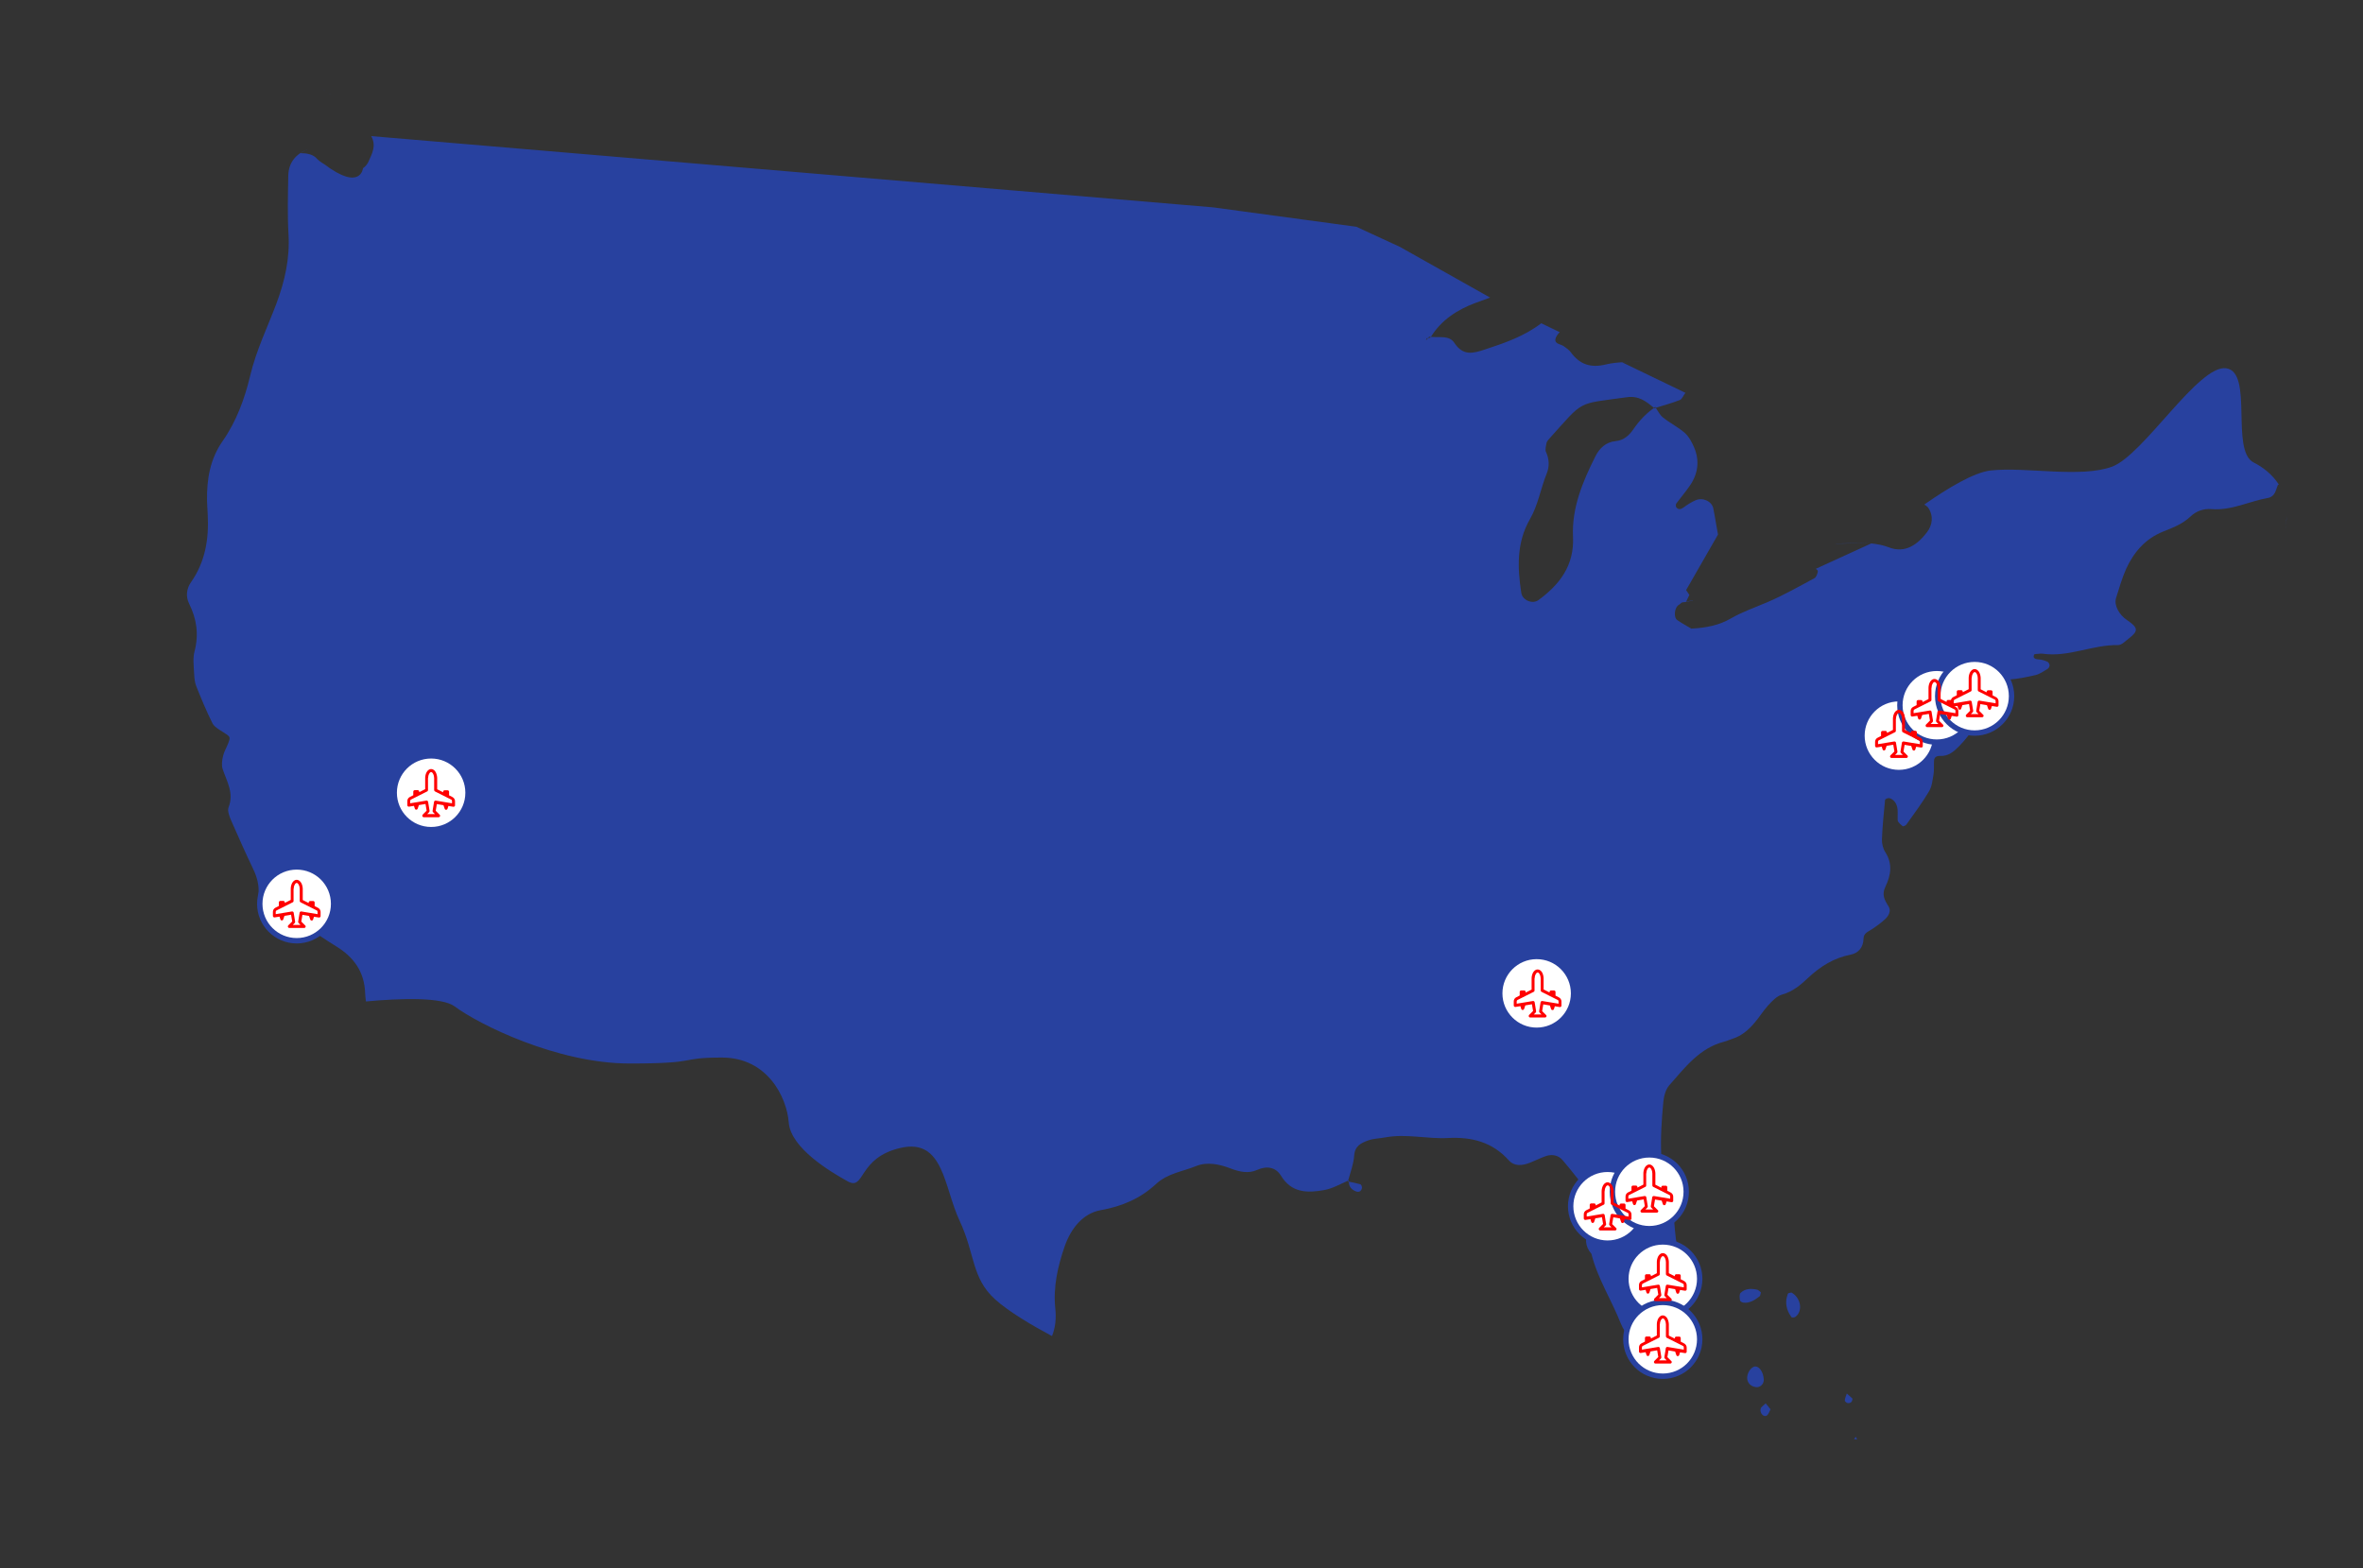 <?xml version="1.0" encoding="utf-8"?>
<!-- Generator: Adobe Illustrator 26.0.1, SVG Export Plug-In . SVG Version: 6.00 Build 0)  -->
<svg version="1.1" id="Layer_1" xmlns="http://www.w3.org/2000/svg" xmlns:xlink="http://www.w3.org/1999/xlink" x="0px" y="0px"
	 viewBox="0 0 210.58 139.75" style="enable-background:new 0 0 210.58 139.75;" xml:space="preserve">
<rect x="0" y="0" width="210.58" height="139.75" fill="#333333" stroke="none"/>
<style type="text/css">
	.st0{fill:#28419F;}
	.st1{fill-rule:evenodd;clip-rule:evenodd;fill:#28419F;}
	.st2{opacity:0.8;}
	.st3{opacity:0.5;}
	.st4{opacity:0.8;fill:#28419F;}
	.st5{fill:#FFFFFF;}
	.st6{fill:#FF0000;}
</style>
<g>
	<g>
		<g>
			<path class="st0" d="M166.69,48.44c-1.03-0.09-2.05,0-3.08,0l-0.01,0.01C164.63,48.46,165.66,48.36,166.69,48.44z"/>
			<path class="st0" d="M150.41,34.71c-0.01,0.01-0.02,0.02-0.03,0.03C150.39,34.72,150.41,34.72,150.41,34.71z"/>
			<path class="st0" d="M203.4,42.77c0.14-0.12,0.3-0.22,0.45-0.26C203.7,42.55,203.54,42.65,203.4,42.77z"/>
			<path class="st0" d="M196.48,29.55c-0.03,0.13-0.06,0.25-0.08,0.44C196.42,29.8,196.45,29.68,196.48,29.55L196.48,29.55z"/>
			<path class="st0" d="M156.92,115.17c-0.11-0.08-0.21-0.2-0.32-0.23c-0.54-0.12-1.08-0.12-1.49,0.29
				c-0.12,0.12-0.08,0.44-0.05,0.66c0.01,0.08,0.19,0.19,0.3,0.2c0.57,0.07,1.02-0.23,1.44-0.56
				C156.89,115.48,156.88,115.3,156.92,115.17z"/>
			<path class="st0" d="M29.81,8.45c-0.04-0.17-0.07-0.34-0.1-0.51l0,0C29.74,8.11,29.77,8.28,29.81,8.45z"/>
			<path class="st0" d="M29.12,8.21c-0.17-0.11-0.32-0.24-0.45-0.4C28.8,7.97,28.95,8.09,29.12,8.21z"/>
			<path class="st0" d="M25.29,10.74c0.02,0.02,0.04,0.05,0.06,0.08C25.33,10.79,25.31,10.76,25.29,10.74z"/>
			<path class="st0" d="M29.74,8.54c-0.19-0.08-0.37-0.17-0.54-0.27C29.38,8.37,29.56,8.46,29.74,8.54z"/>
			<path class="st0" d="M30.01,15.09c0.14,0.04,0.27,0.08,0.42,0.12C30.28,15.17,30.15,15.13,30.01,15.09z"/>
			<path class="st0" d="M22.22,6.94C22.22,6.94,22.21,6.93,22.22,6.94l-0.01-0.01C22.21,6.93,22.22,6.94,22.22,6.94z"/>
			<path class="st0" d="M157.18,122.93c-0.04-0.63-0.37-1.14-0.74-1.15c-0.39-0.01-0.82,0.65-0.73,1.16
				c0.08,0.4,0.37,0.62,0.76,0.68C156.86,123.68,157.21,123.33,157.18,122.93z"/>
			<path class="st0" d="M120.75,106.14c0.31,0.15,0.54,0.07,0.62-0.25c0.03-0.1-0.06-0.32-0.13-0.34c-0.34-0.1-0.68-0.17-1.03-0.24
				C120.2,105.71,120.39,105.97,120.75,106.14z"/>
			<path class="st0" d="M203.07,43.17c-0.57-0.88-1.39-1.53-2.23-1.95c-2.1-1.05,0-8.05-2.45-8.4c-2.45-0.35-7.35,7.7-10.15,8.76
				c-2.8,1.05-7.7,0-10.85,0.35c-1.48,0.17-3.81,1.57-5.87,3.01l-0.04,0.07c0.02-0.01,0.04-0.01,0.06-0.02
				c0.1,0.09,0.22,0.15,0.29,0.25c0.5,0.76,0.38,1.55-0.11,2.2c-0.85,1.11-1.96,1.91-3.42,1.33c-0.51-0.2-1.02-0.28-1.54-0.34
				l-4.94,2.26c0.11,0.08,0.19,0.16,0.18,0.23c-0.04,0.22-0.14,0.53-0.31,0.61c-1.39,0.75-2.77,1.53-4.22,2.15
				c-1.08,0.46-2.19,0.84-3.23,1.44c-1.01,0.59-2.19,0.84-3.52,0.9c-0.37-0.22-0.82-0.46-1.24-0.75c-0.37-0.25-0.25-1.17,0.14-1.37
				c0.12-0.06,0.21-0.21,0.32-0.22c0.32-0.02,0.62-0.1,0.93-0.17l-0.01-0.02c-0.2,0.04-0.39,0.1-0.6,0.13l0.29-0.6l-0.29-0.43
				l2.84-4.95c-0.15-0.77-0.26-1.56-0.42-2.34c-0.14-0.64-0.95-1-1.59-0.71c-0.36,0.16-0.7,0.37-1.02,0.61
				c-0.27,0.2-0.49,0.25-0.68,0.02c-0.06-0.07-0.06-0.27-0.01-0.34c0.39-0.53,0.83-1.04,1.2-1.58c0.74-1.06,0.9-2.22,0.4-3.41
				c-0.2-0.47-0.47-0.98-0.84-1.31c-0.59-0.52-1.33-0.88-1.95-1.38c-0.27-0.22-0.43-0.55-0.63-0.85c-0.04,0.01-0.08,0.03-0.13,0.04
				c-0.01-0.01-0.02-0.02-0.04-0.03c-0.72,0.51-1.32,1.15-1.82,1.88c-0.37,0.55-0.86,1-1.58,1.07c-0.88,0.08-1.46,0.64-1.82,1.37
				c-1.13,2.25-2.11,4.58-1.99,7.16c0.12,2.54-1.17,4.24-3.08,5.64c-0.53,0.39-1.43,0.02-1.53-0.65c-0.35-2.26-0.42-4.5,0.77-6.56
				c0.74-1.28,0.95-2.73,1.5-4.08c0.25-0.61,0.23-1.28-0.07-1.92c-0.09-0.2,0-0.5,0.04-0.76c0.02-0.12,0.11-0.25,0.19-0.34
				c3.24-3.59,2.42-3.13,6.98-3.77c1.08-0.15,1.72,0.38,2.42,0.95c0.04-0.03,0.07-0.06,0.11-0.09c0.02,0.03,0.03,0.06,0.05,0.08
				c0.72-0.22,1.44-0.42,2.14-0.69c0.2-0.08,0.31-0.4,0.47-0.6c0.07-0.08,0.14-0.2,0.22-0.3c-0.06,0.08-0.13,0.18-0.19,0.26
				l-5.64-2.72c0.57-0.04,1.14-0.06,1.71-0.12c-1.05,0.12-2.14,0.06-3.16,0.31c-1.35,0.33-2.33,0.01-3.13-1.09
				c-0.15-0.21-0.39-0.36-0.6-0.52c-0.28-0.22-0.87-0.19-0.76-0.68c0.08-0.35,0.45-0.63,0.67-0.95c-0.09,0.13-0.2,0.24-0.3,0.36
				l-1.64-0.79c-1.5,1.15-3.23,1.75-5,2.33c-1.11,0.37-1.97,0.59-2.75-0.59c-0.46-0.7-1.35-0.44-2.09-0.53
				c-0.02,0.03-0.04,0.05-0.06,0.08c-0.06,0.01-0.13,0.02-0.19,0.03c-0.06,0.07-0.12,0.14-0.18,0.21c0.03-0.07,0.04-0.17,0.08-0.2
				c0.03-0.01,0.07-0.01,0.1-0.01c0.04-0.04,0.07-0.08,0.1-0.12c0.05,0.01,0.1,0.01,0.15,0.02c0.93-1.5,2.32-2.41,3.94-3.02
				c0.45-0.17,0.89-0.33,1.34-0.49l-8.04-4.52c-2.23-1.02-3.87-1.79-3.87-1.79l-12.78-1.73l-75.02-6.35
				c0.47,0.85,0.09,1.53-0.23,2.25c-0.1,0.24-0.29,0.47-0.5,0.61c0,0-0.2,2.1-3.46-0.36l0,0c-0.27-0.16-0.53-0.34-0.76-0.6
				c-0.32-0.28-0.79-0.38-1.36-0.38c0.2-0.13,0.42-0.25,0.67-0.36c-1.07,0.43-1.73,1.19-1.75,2.38c-0.03,1.73-0.08,3.47,0.02,5.19
				c0.13,2.18-0.33,4.2-1.09,6.23c-0.8,2.11-1.79,4.15-2.32,6.37c-0.49,2.07-1.23,4.09-2.46,5.85c-1.13,1.62-1.42,3.41-1.39,5.31
				c0.01,0.4,0.04,0.8,0.06,1.2c0.12,2.17-0.2,4.23-1.49,6.07c-0.4,0.57-0.48,1.27-0.17,1.9c0.68,1.37,0.88,2.75,0.49,4.25
				c-0.17,0.62-0.07,1.32-0.04,1.98c0.02,0.39,0.05,0.8,0.2,1.16c0.44,1.1,0.9,2.21,1.43,3.27c0.16,0.32,0.55,0.54,0.88,0.75
				c0.74,0.47,0.75,0.45,0.52,1.06c-0.14,0.37-0.36,0.72-0.45,1.11c-0.09,0.37-0.15,0.81-0.04,1.16c0.37,1.11,1.03,2.14,0.53,3.42
				c-0.12,0.31,0.07,0.79,0.22,1.15c0.64,1.46,1.29,2.92,1.98,4.36c0.35,0.74,0.54,1.45,0.46,2.3c-0.09,0.93,0.21,1.4,0.91,1.51
				c2.34,0.37,4.06,1.88,5.99,3.05c1.6,0.97,2.55,2.29,2.61,4.19c0.01,0.25,0.04,0.49,0.07,0.74c3.14-0.29,6.8-0.4,7.92,0.45
				c2.1,1.57,9.1,5.08,15.58,5.08c6.48,0,4.2-0.53,8.23-0.53c4.03,0,5.77,3.5,5.95,5.78c0.17,2.28,3.68,4.38,5.25,5.25
				c1.57,0.87,0.87-2.1,4.72-2.98c3.85-0.88,3.85,3.5,5.25,6.48c1.4,2.98,1.05,5.08,3.15,7c1.22,1.12,3.44,2.41,5.09,3.29
				c0.31-0.77,0.39-1.6,0.29-2.49c-0.19-1.89,0.22-3.71,0.83-5.48c0.54-1.57,1.6-2.96,3.22-3.25c1.93-0.34,3.56-1.06,4.94-2.34
				c1.03-0.95,2.37-1.1,3.56-1.59c0.98-0.4,2.1-0.17,3.12,0.23c0.77,0.29,1.57,0.46,2.33,0.11c0.89-0.4,1.67-0.21,2.11,0.51
				c0.95,1.57,2.38,1.55,3.85,1.29c0.74-0.13,1.44-0.54,2.14-0.84c0.2-0.75,0.49-1.49,0.54-2.25c0.06-0.85,0.63-1.11,1.23-1.33
				c0.49-0.18,1.04-0.18,1.56-0.28c1.86-0.34,3.72,0.16,5.58,0.06c2.09-0.11,3.94,0.35,5.41,1.99c0.49,0.55,1.2,0.48,1.86,0.22
				c0.49-0.19,0.97-0.44,1.47-0.61c0.55-0.18,1.11-0.05,1.46,0.37c0.87,1.01,1.67,2.07,2.48,3.12c0.44,0.57,0.51,1.21,0.26,1.88
				c-0.14,0.38-0.23,0.77-0.4,1.13c-0.36,0.79-0.37,1.53,0.23,2.22c0.55,2.2,1.79,4.11,2.62,6.21c0.38,0.95,1.18,1.75,1.87,2.56
				c0.63,0.73,1.94,0.55,2.42-0.24c0.99-1.62,1.58-3.37,1.76-5.26c0.03-0.26,0.03-0.54-0.04-0.79c-0.31-1.02-0.74-2-0.97-3.04
				c-0.22-1.03-0.24-2.09-0.36-3.14c-0.02-0.13-0.07-0.26-0.12-0.38c-1.22-3.08-1.07-6.27-0.77-9.47c0.05-0.51,0.21-1.11,0.53-1.47
				c1.4-1.58,2.69-3.33,4.91-3.89c0.26-0.07,0.5-0.19,0.76-0.27c0.79-0.25,1.39-0.78,1.91-1.39c0.44-0.5,0.78-1.08,1.23-1.57
				c0.35-0.38,0.76-0.82,1.23-0.96c0.95-0.26,1.64-0.84,2.32-1.48c1.08-1.02,2.3-1.79,3.8-2.08c0.71-0.14,1.13-0.66,1.15-1.42
				c0.01-0.5,0.39-0.61,0.72-0.83c0.44-0.29,0.88-0.6,1.25-0.96c0.28-0.27,0.5-0.71,0.27-1.07c-0.36-0.58-0.65-1.05-0.28-1.8
				c0.47-0.97,0.65-2.01-0.01-3.04c-0.21-0.32-0.32-0.76-0.31-1.14c0.04-1.18,0.17-2.36,0.28-3.54c0.01-0.06,0.2-0.15,0.31-0.15
				c0.12-0.01,0.25,0.06,0.35,0.13c0.62,0.49,0.43,1.18,0.46,1.83c0.01,0.19,0.27,0.39,0.45,0.54c0.04,0.04,0.28-0.06,0.34-0.16
				c0.69-0.98,1.41-1.93,2.01-2.95c0.26-0.44,0.31-1,0.4-1.52c0.06-0.39,0.02-0.79,0.04-1.19c0.02-0.32,0.21-0.45,0.55-0.44
				c0.74,0.04,1.24-0.41,1.71-0.89c1.14-1.17,2-2.56,2.25-4.15c0.22-1.4,1.02-1.69,2.2-1.77c0.79-0.06,1.58-0.22,2.35-0.4
				c0.37-0.09,0.71-0.34,1.05-0.54c0.1-0.06,0.19-0.21,0.19-0.32c0-0.12-0.1-0.29-0.2-0.33c-0.24-0.1-0.5-0.19-0.76-0.2
				c-0.37-0.02-0.54-0.14-0.42-0.42c0.02-0.07,0.24-0.07,0.38-0.08c0.13-0.02,0.27-0.03,0.4-0.01c2.29,0.33,4.43-0.81,6.7-0.77
				c0.33,0.01,0.68-0.38,1-0.62c0.83-0.64,0.79-0.94-0.19-1.6c-0.73-0.49-1.18-1.34-0.99-1.96c0.28-0.88,0.53-1.79,0.91-2.63
				c0.69-1.49,1.72-2.68,3.3-3.31c0.86-0.34,1.74-0.68,2.43-1.34c0.51-0.49,1.18-0.71,1.83-0.66c1.8,0.16,3.37-0.69,5.06-0.99
				c0.62-0.11,0.7-0.65,0.89-1.16C203.02,43.23,203.06,43.2,203.07,43.17C203.08,43.16,203.08,43.17,203.07,43.17z"/>
			<path class="st0" d="M203.8,46.05c-0.08,0.36-0.12,0.73-0.06,1.07c-0.04-0.19-0.03-0.41-0.01-0.62
				C203.75,46.35,203.79,46.19,203.8,46.05z"/>
			<path class="st0" d="M209.98,46.09c0.19-0.26,0.39-0.46,0.6-0.63l0,0C210.37,45.63,210.17,45.83,209.98,46.09z"/>
			<path class="st0" d="M120.22,105.32c0-0.04-0.03-0.06-0.02-0.11c-0.02,0.01-0.04,0.02-0.07,0.03c0,0.02-0.01,0.04-0.01,0.06
				C120.15,105.3,120.18,105.31,120.22,105.32z"/>
			<path class="st0" d="M159.64,115.19c-0.11,0.03-0.29,0.04-0.31,0.11c-0.3,0.76-0.14,1.46,0.32,2.09
				c0.04,0.05,0.27,0.03,0.36-0.04C160.69,116.83,160.48,115.64,159.64,115.19z"/>
			<path class="st0" d="M156.9,125.55c-0.1,0.39,0.29,0.79,0.55,0.6c0.16-0.11,0.23-0.36,0.33-0.55c-0.14-0.18-0.28-0.36-0.43-0.53
				C157.2,125.23,156.95,125.36,156.9,125.55z"/>
			<path class="st0" d="M164.4,124.81c-0.01,0.07,0.15,0.21,0.24,0.23c0.29,0.04,0.44-0.12,0.44-0.4c-0.17-0.15-0.34-0.3-0.5-0.45
				C164.51,124.39,164.42,124.6,164.4,124.81z"/>
			<path class="st0" d="M165.22,128.25l0.27,0.04c-0.02-0.08-0.07-0.16-0.11-0.24C165.33,128.12,165.26,128.19,165.22,128.25z"/>
		</g>
	</g>
</g>
<g>
	<circle class="st0" cx="38.42" cy="70.65" r="3.53"/>
	<circle class="st5" cx="38.42" cy="70.65" r="3.05"/>
</g>
<g>
	<circle class="st0" cx="136.94" cy="88.53" r="3.53"/>
	<circle class="st5" cx="136.94" cy="88.53" r="3.05"/>
</g>
<g>
	<circle class="st0" cx="143.26" cy="107.5" r="3.53"/>
	<circle class="st5" cx="143.26" cy="107.5" r="3.05"/>
</g>
<g>
	<circle class="st0" cx="146.98" cy="106.21" r="3.53"/>
	<circle class="st5" cx="146.98" cy="106.21" r="3.05"/>
</g>
<g>
	<circle class="st0" cx="148.18" cy="113.97" r="3.53"/>
	<circle class="st5" cx="148.18" cy="113.97" r="3.05"/>
</g>
<g>
	<circle class="st0" cx="148.18" cy="119.36" r="3.53"/>
	<circle class="st5" cx="148.18" cy="119.36" r="3.05"/>
</g>
<g>
	<circle class="st0" cx="169.22" cy="65.56" r="3.53"/>
	<circle class="st5" cx="169.22" cy="65.56" r="3.05"/>
</g>
<g>
	<circle class="st0" cx="172.6" cy="62.85" r="3.53"/>
	<circle class="st5" cx="172.6" cy="62.85" r="3.05"/>
</g>
<g>
	<circle class="st0" cx="175.97" cy="62.04" r="3.53"/>
	<circle class="st5" cx="175.97" cy="62.04" r="3.05"/>
</g>
<g>
	<circle class="st0" cx="26.44" cy="80.55" r="3.53"/>
	<circle class="st5" cx="26.44" cy="80.55" r="3.05"/>
</g>
<g>
	<g>
		<path class="st6" d="M146.98,103.78c-0.21,0-0.34,0.16-0.42,0.31c-0.07,0.15-0.11,0.32-0.11,0.49v0.99l-0.53,0.27v-0.05
			c0-0.07-0.06-0.13-0.13-0.13h-0.27c-0.07,0-0.13,0.06-0.13,0.13v0.32l-0.31,0.16c-0.14,0.07-0.22,0.21-0.22,0.36v0.37
			c0,0.07,0.06,0.13,0.13,0.13c0.01,0,0.01,0,0.02,0l0.44-0.07l0.08,0.25c0.02,0.07,0.1,0.11,0.17,0.08
			c0.04-0.01,0.07-0.04,0.08-0.08l0.11-0.32l0.59-0.1l0.1,0.6l-0.35,0.35c-0.05,0.05-0.05,0.14,0,0.19
			c0.03,0.03,0.06,0.04,0.09,0.04h1.33c0.07,0,0.13-0.06,0.13-0.13c0-0.04-0.01-0.07-0.04-0.09l-0.35-0.35l0.1-0.6l0.59,0.1
			l0.11,0.32c0.02,0.07,0.1,0.11,0.17,0.08c0.04-0.01,0.07-0.04,0.08-0.08l0.08-0.25l0.44,0.07c0.07,0.01,0.14-0.04,0.15-0.11
			c0-0.01,0-0.01,0-0.02v-0.37c0-0.15-0.09-0.29-0.22-0.36l-0.31-0.16v-0.32c0-0.07-0.06-0.13-0.13-0.13h-0.27
			c-0.07,0-0.13,0.06-0.13,0.13v0.05l-0.53-0.27v-0.99c0-0.15-0.04-0.34-0.11-0.49C147.32,103.94,147.19,103.78,146.98,103.78z
			 M146.71,104.58c0-0.12,0.03-0.26,0.09-0.37c0.06-0.12,0.12-0.16,0.18-0.16s0.12,0.04,0.18,0.16c0.06,0.11,0.09,0.26,0.09,0.37
			v1.07c0,0.05,0.03,0.1,0.07,0.12l1.45,0.73c0.05,0.02,0.07,0.07,0.07,0.12v0.21l-1.45-0.24c-0.07-0.01-0.14,0.04-0.15,0.11
			l-0.13,0.8c-0.01,0.04,0.01,0.09,0.04,0.12l0.17,0.17h-0.69l0.17-0.17c0.03-0.03,0.04-0.07,0.04-0.12l-0.13-0.8
			c-0.01-0.07-0.08-0.12-0.15-0.11c0,0,0,0,0,0l-1.45,0.24v-0.21c0-0.05,0.03-0.1,0.07-0.12l1.45-0.73
			c0.05-0.02,0.07-0.07,0.07-0.12V104.58z"/>
		<path class="st6" d="M169.22,63.26c-0.21,0-0.34,0.16-0.42,0.31c-0.07,0.15-0.11,0.32-0.11,0.49v0.99l-0.53,0.27v-0.05
			c0-0.07-0.06-0.13-0.13-0.13h-0.27c-0.07,0-0.13,0.06-0.13,0.13v0.32l-0.31,0.16c-0.14,0.07-0.22,0.21-0.22,0.36v0.37
			c0,0.07,0.06,0.13,0.13,0.13c0.01,0,0.01,0,0.02,0l0.44-0.07l0.08,0.25c0.02,0.07,0.1,0.11,0.17,0.08
			c0.04-0.01,0.07-0.04,0.08-0.08l0.11-0.32l0.59-0.1l0.1,0.6l-0.35,0.35c-0.05,0.05-0.05,0.14,0,0.19
			c0.03,0.03,0.06,0.04,0.09,0.04h1.33c0.07,0,0.13-0.06,0.13-0.13c0-0.04-0.01-0.07-0.04-0.09l-0.35-0.35l0.1-0.6l0.59,0.1
			l0.11,0.32c0.02,0.07,0.1,0.11,0.17,0.08c0.04-0.01,0.07-0.04,0.08-0.08l0.08-0.25l0.44,0.07c0.07,0.01,0.14-0.04,0.15-0.11
			c0-0.01,0-0.01,0-0.02V66.1c0-0.15-0.09-0.29-0.22-0.36l-0.31-0.16v-0.32c0-0.07-0.06-0.13-0.13-0.13h-0.27
			c-0.07,0-0.13,0.06-0.13,0.13v0.05l-0.53-0.27v-0.99c0-0.15-0.04-0.34-0.11-0.49C169.57,63.42,169.43,63.26,169.22,63.26z
			 M168.96,64.07c0-0.12,0.03-0.26,0.09-0.37c0.06-0.12,0.12-0.16,0.18-0.16c0.06,0,0.12,0.04,0.18,0.16
			c0.06,0.11,0.09,0.26,0.09,0.37v1.07c0,0.05,0.03,0.1,0.07,0.12l1.45,0.73c0.05,0.02,0.07,0.07,0.07,0.12v0.21l-1.45-0.24
			c-0.07-0.01-0.14,0.04-0.15,0.11l-0.13,0.8c-0.01,0.04,0.01,0.09,0.04,0.12l0.17,0.17h-0.69l0.17-0.17
			c0.03-0.03,0.04-0.07,0.04-0.12l-0.13-0.8c-0.01-0.07-0.08-0.12-0.15-0.11c0,0,0,0,0,0l-1.45,0.24V66.1c0-0.05,0.03-0.1,0.07-0.12
			l1.45-0.73c0.05-0.02,0.07-0.07,0.07-0.12V64.07z"/>
		<path class="st6" d="M175.97,59.63c-0.21,0-0.34,0.16-0.42,0.31c-0.07,0.15-0.11,0.32-0.11,0.49v0.99l-0.53,0.27v-0.05
			c0-0.07-0.06-0.13-0.13-0.13h-0.27c-0.07,0-0.13,0.06-0.13,0.13v0.32l-0.31,0.16c-0.14,0.07-0.22,0.21-0.22,0.36v0.37
			c0,0.07,0.06,0.13,0.13,0.13c0.01,0,0.01,0,0.02,0l0.44-0.07l0.08,0.25c0.02,0.07,0.1,0.11,0.17,0.08
			c0.04-0.01,0.07-0.04,0.08-0.08l0.11-0.32l0.59-0.1l0.1,0.6l-0.35,0.35c-0.05,0.05-0.05,0.14,0,0.19
			c0.03,0.03,0.06,0.04,0.09,0.04h1.33c0.07,0,0.13-0.06,0.13-0.13c0-0.04-0.01-0.07-0.04-0.09l-0.35-0.35l0.1-0.6l0.59,0.1
			l0.11,0.32c0.02,0.07,0.1,0.11,0.17,0.08c0.04-0.01,0.07-0.04,0.08-0.08l0.08-0.25l0.44,0.07c0.07,0.01,0.14-0.04,0.15-0.11
			c0-0.01,0-0.01,0-0.02v-0.37c0-0.15-0.09-0.29-0.22-0.36l-0.31-0.16v-0.32c0-0.07-0.06-0.13-0.13-0.13h-0.27
			c-0.07,0-0.13,0.06-0.13,0.13v0.05l-0.53-0.27v-0.99c0-0.15-0.04-0.34-0.11-0.49C176.32,59.79,176.18,59.63,175.97,59.63z
			 M175.71,60.43c0-0.12,0.03-0.26,0.09-0.37c0.06-0.12,0.12-0.16,0.18-0.16c0.06,0,0.12,0.04,0.18,0.16
			c0.06,0.11,0.09,0.26,0.09,0.37v1.07c0,0.05,0.03,0.1,0.07,0.12l1.45,0.73c0.05,0.02,0.07,0.07,0.07,0.12v0.21l-1.45-0.24
			c-0.07-0.01-0.14,0.04-0.15,0.11l-0.13,0.8c-0.01,0.04,0.01,0.09,0.04,0.12l0.17,0.17h-0.69l0.17-0.17
			c0.03-0.03,0.04-0.07,0.04-0.12l-0.13-0.8c-0.01-0.07-0.08-0.12-0.15-0.11c0,0,0,0,0,0l-1.45,0.24v-0.21
			c0-0.05,0.03-0.1,0.07-0.12l1.45-0.73c0.05-0.02,0.07-0.07,0.07-0.12V60.43z"/>
		<path class="st6" d="M172.39,60.51c-0.21,0-0.34,0.16-0.42,0.31c-0.07,0.15-0.11,0.32-0.11,0.49v0.99l-0.53,0.27v-0.05
			c0-0.07-0.06-0.13-0.13-0.13h-0.27c-0.07,0-0.13,0.06-0.13,0.13v0.32l-0.31,0.16c-0.14,0.07-0.22,0.21-0.22,0.36v0.37
			c0,0.07,0.06,0.13,0.13,0.13c0.01,0,0.01,0,0.02,0l0.44-0.07l0.08,0.25c0.02,0.07,0.1,0.11,0.17,0.08
			c0.04-0.01,0.07-0.04,0.08-0.08l0.11-0.32l0.59-0.1l0.1,0.6l-0.35,0.35c-0.05,0.05-0.05,0.14,0,0.19
			c0.03,0.03,0.06,0.04,0.09,0.04h1.33c0.07,0,0.13-0.06,0.13-0.13c0-0.04-0.01-0.07-0.04-0.09l-0.35-0.35l0.1-0.6l0.59,0.1
			l0.11,0.32c0.02,0.07,0.1,0.11,0.17,0.08c0.04-0.01,0.07-0.04,0.08-0.08l0.08-0.25l0.44,0.07c0.07,0.01,0.14-0.04,0.15-0.11
			c0-0.01,0-0.01,0-0.02v-0.37c0-0.15-0.09-0.29-0.22-0.36L174,62.83v-0.32c0-0.07-0.06-0.13-0.13-0.13h-0.27
			c-0.07,0-0.13,0.06-0.13,0.13v0.05l-0.53-0.27v-0.99c0-0.15-0.04-0.34-0.11-0.49C172.74,60.67,172.6,60.51,172.39,60.51z
			 M172.13,61.31c0-0.12,0.03-0.26,0.09-0.37c0.06-0.12,0.12-0.16,0.18-0.16c0.06,0,0.12,0.04,0.18,0.16
			c0.06,0.11,0.09,0.26,0.09,0.37v1.07c0,0.05,0.03,0.1,0.07,0.12l1.45,0.73c0.05,0.02,0.07,0.07,0.07,0.12v0.21l-1.45-0.24
			c-0.07-0.01-0.14,0.04-0.15,0.11l-0.13,0.8c-0.01,0.04,0.01,0.09,0.04,0.12l0.17,0.17h-0.69l0.17-0.17
			c0.03-0.03,0.04-0.07,0.04-0.12l-0.13-0.8c-0.01-0.07-0.08-0.12-0.15-0.11c0,0,0,0,0,0l-1.45,0.24v-0.21
			c0-0.05,0.03-0.1,0.07-0.12l1.45-0.73c0.05-0.02,0.07-0.07,0.07-0.12V61.31z"/>
		<path class="st6" d="M148.18,111.68c-0.21,0-0.34,0.16-0.42,0.31c-0.07,0.15-0.11,0.32-0.11,0.49v0.99l-0.53,0.27v-0.05
			c0-0.07-0.06-0.13-0.13-0.13h-0.27c-0.07,0-0.13,0.06-0.13,0.13V114l-0.31,0.16c-0.14,0.07-0.22,0.21-0.22,0.36v0.37
			c0,0.07,0.06,0.13,0.13,0.13c0.01,0,0.01,0,0.02,0l0.44-0.07l0.08,0.25c0.02,0.07,0.1,0.11,0.17,0.08
			c0.04-0.01,0.07-0.04,0.08-0.08l0.11-0.32l0.59-0.1l0.1,0.6l-0.35,0.35c-0.05,0.05-0.05,0.14,0,0.19
			c0.03,0.03,0.06,0.04,0.09,0.04h1.33c0.07,0,0.13-0.06,0.13-0.13c0-0.04-0.01-0.07-0.04-0.09l-0.35-0.35l0.1-0.6l0.59,0.1
			l0.11,0.32c0.02,0.07,0.1,0.11,0.17,0.08c0.04-0.01,0.07-0.04,0.08-0.08l0.08-0.25l0.44,0.07c0.07,0.01,0.14-0.04,0.15-0.11
			c0-0.01,0-0.01,0-0.02v-0.37c0-0.15-0.09-0.29-0.22-0.36l-0.31-0.16v-0.32c0-0.07-0.06-0.13-0.13-0.13h-0.27
			c-0.07,0-0.13,0.06-0.13,0.13v0.05l-0.53-0.27v-0.99c0-0.15-0.04-0.34-0.11-0.49C148.53,111.83,148.39,111.68,148.18,111.68z
			 M147.92,112.48c0-0.12,0.03-0.26,0.09-0.37c0.06-0.12,0.12-0.16,0.18-0.16s0.12,0.04,0.18,0.16c0.06,0.11,0.09,0.26,0.09,0.37
			v1.07c0,0.05,0.03,0.1,0.07,0.12l1.45,0.73c0.05,0.02,0.07,0.07,0.07,0.12v0.21l-1.45-0.24c-0.07-0.01-0.14,0.04-0.15,0.11
			l-0.13,0.8c-0.01,0.04,0.01,0.09,0.04,0.12l0.17,0.17h-0.69l0.17-0.17c0.03-0.03,0.04-0.07,0.04-0.12l-0.13-0.8
			c-0.01-0.07-0.08-0.12-0.15-0.11c0,0,0,0,0,0l-1.45,0.24v-0.21c0-0.05,0.03-0.1,0.07-0.12l1.45-0.73
			c0.05-0.02,0.07-0.07,0.07-0.12V112.48z"/>
		<path class="st6" d="M148.18,117.23c-0.21,0-0.34,0.16-0.42,0.31c-0.07,0.15-0.11,0.32-0.11,0.49v0.99l-0.53,0.27v-0.05
			c0-0.07-0.06-0.13-0.13-0.13h-0.27c-0.07,0-0.13,0.06-0.13,0.13v0.32l-0.31,0.16c-0.14,0.07-0.22,0.21-0.22,0.36v0.37
			c0,0.07,0.06,0.13,0.13,0.13c0.01,0,0.01,0,0.02,0l0.44-0.07l0.08,0.25c0.02,0.07,0.1,0.11,0.17,0.08
			c0.04-0.01,0.07-0.04,0.08-0.08l0.11-0.32l0.59-0.1l0.1,0.6l-0.35,0.35c-0.05,0.05-0.05,0.14,0,0.19
			c0.03,0.03,0.06,0.04,0.09,0.04h1.33c0.07,0,0.13-0.06,0.13-0.13c0-0.04-0.01-0.07-0.04-0.09l-0.35-0.35l0.1-0.6l0.59,0.1
			l0.11,0.32c0.02,0.07,0.1,0.11,0.17,0.08c0.04-0.01,0.07-0.04,0.08-0.08l0.08-0.25l0.44,0.07c0.07,0.01,0.14-0.04,0.15-0.11
			c0-0.01,0-0.01,0-0.02v-0.37c0-0.15-0.09-0.29-0.22-0.36l-0.31-0.16v-0.32c0-0.07-0.06-0.13-0.13-0.13h-0.27
			c-0.07,0-0.13,0.06-0.13,0.13v0.05l-0.53-0.27v-0.99c0-0.15-0.04-0.34-0.11-0.49C148.53,117.39,148.39,117.23,148.18,117.23z
			 M147.92,118.03c0-0.12,0.03-0.26,0.09-0.37c0.06-0.12,0.12-0.16,0.18-0.16s0.12,0.04,0.18,0.16c0.06,0.11,0.09,0.26,0.09,0.37
			v1.07c0,0.05,0.03,0.1,0.07,0.12l1.45,0.73c0.05,0.02,0.07,0.07,0.07,0.12v0.21l-1.45-0.24c-0.07-0.01-0.14,0.04-0.15,0.11
			l-0.13,0.8c-0.01,0.04,0.01,0.09,0.04,0.12l0.17,0.17h-0.69l0.17-0.17c0.03-0.03,0.04-0.07,0.04-0.12l-0.13-0.8
			c-0.01-0.07-0.08-0.12-0.15-0.11c0,0,0,0,0,0l-1.45,0.24v-0.21c0-0.05,0.03-0.1,0.07-0.12l1.45-0.73
			c0.05-0.02,0.07-0.07,0.07-0.12V118.03z"/>
		<path class="st6" d="M143.26,105.37c-0.21,0-0.34,0.16-0.42,0.31c-0.07,0.15-0.11,0.32-0.11,0.49v0.99l-0.53,0.27v-0.05
			c0-0.07-0.06-0.13-0.13-0.13h-0.27c-0.07,0-0.13,0.06-0.13,0.13v0.32l-0.31,0.16c-0.14,0.07-0.22,0.21-0.22,0.36v0.37
			c0,0.07,0.06,0.13,0.13,0.13c0.01,0,0.01,0,0.02,0l0.44-0.07l0.08,0.25c0.02,0.07,0.1,0.11,0.17,0.08
			c0.04-0.01,0.07-0.04,0.08-0.08l0.11-0.32l0.59-0.1l0.1,0.6l-0.35,0.35c-0.05,0.05-0.05,0.14,0,0.19
			c0.03,0.03,0.06,0.04,0.09,0.04h1.33c0.07,0,0.13-0.06,0.13-0.13c0-0.04-0.01-0.07-0.04-0.09l-0.35-0.35l0.1-0.6l0.59,0.1
			l0.11,0.32c0.02,0.07,0.1,0.11,0.17,0.08c0.04-0.01,0.07-0.04,0.08-0.08l0.08-0.25l0.44,0.07c0.07,0.01,0.14-0.04,0.15-0.11
			c0-0.01,0-0.01,0-0.02v-0.37c0-0.15-0.09-0.29-0.22-0.36l-0.31-0.16v-0.32c0-0.07-0.06-0.13-0.13-0.13h-0.27
			c-0.07,0-0.13,0.06-0.13,0.13v0.05l-0.53-0.27v-0.99c0-0.15-0.04-0.34-0.11-0.49C143.61,105.53,143.47,105.37,143.26,105.37z
			 M143,106.17c0-0.12,0.03-0.26,0.09-0.37c0.06-0.12,0.12-0.16,0.18-0.16c0.06,0,0.12,0.04,0.18,0.16
			c0.06,0.11,0.09,0.26,0.09,0.37v1.07c0,0.05,0.03,0.1,0.07,0.12l1.45,0.73c0.05,0.02,0.07,0.07,0.07,0.12v0.21l-1.45-0.24
			c-0.07-0.01-0.14,0.04-0.15,0.11l-0.13,0.8c-0.01,0.04,0.01,0.09,0.04,0.12l0.17,0.17h-0.69l0.17-0.17
			c0.03-0.03,0.04-0.07,0.04-0.12l-0.13-0.8c-0.01-0.07-0.08-0.12-0.15-0.11c0,0,0,0,0,0l-1.45,0.24v-0.21
			c0-0.05,0.03-0.1,0.07-0.12l1.45-0.73c0.05-0.02,0.07-0.07,0.07-0.12V106.17z"/>
		<path class="st6" d="M137.02,86.4c-0.21,0-0.34,0.16-0.42,0.31c-0.07,0.15-0.11,0.32-0.11,0.49v0.99l-0.53,0.27V88.4
			c0-0.07-0.06-0.13-0.13-0.13h-0.27c-0.07,0-0.13,0.06-0.13,0.13v0.32l-0.31,0.16c-0.14,0.07-0.22,0.21-0.22,0.36v0.37
			c0,0.07,0.06,0.13,0.13,0.13c0.01,0,0.01,0,0.02,0l0.44-0.07l0.08,0.25c0.02,0.07,0.1,0.11,0.17,0.08
			c0.04-0.01,0.07-0.04,0.08-0.08l0.11-0.32l0.59-0.1l0.1,0.6l-0.35,0.35c-0.05,0.05-0.05,0.14,0,0.19
			c0.03,0.03,0.06,0.04,0.09,0.04h1.33c0.07,0,0.13-0.06,0.13-0.13c0-0.04-0.01-0.07-0.04-0.09l-0.35-0.35l0.1-0.6l0.59,0.1
			l0.11,0.32c0.02,0.07,0.1,0.11,0.17,0.08c0.04-0.01,0.07-0.04,0.08-0.08l0.08-0.25l0.44,0.07c0.07,0.01,0.14-0.04,0.15-0.11
			c0-0.01,0-0.01,0-0.02v-0.37c0-0.15-0.09-0.29-0.22-0.36l-0.31-0.16V88.4c0-0.07-0.06-0.13-0.13-0.13h-0.27
			c-0.07,0-0.13,0.06-0.13,0.13v0.05l-0.53-0.27V87.2c0-0.15-0.04-0.34-0.11-0.49C137.37,86.55,137.23,86.4,137.02,86.4z
			 M136.76,87.2c0-0.12,0.03-0.26,0.09-0.37c0.06-0.12,0.12-0.16,0.18-0.16s0.12,0.04,0.18,0.16c0.06,0.11,0.09,0.26,0.09,0.37v1.07
			c0,0.05,0.03,0.1,0.07,0.12l1.45,0.73c0.05,0.02,0.07,0.07,0.07,0.12v0.21l-1.45-0.24c-0.07-0.01-0.14,0.04-0.15,0.11l-0.13,0.8
			c-0.01,0.04,0.01,0.09,0.04,0.12l0.17,0.17h-0.69l0.17-0.17c0.03-0.03,0.04-0.07,0.04-0.12l-0.13-0.8
			c-0.01-0.07-0.08-0.12-0.15-0.11c0,0,0,0,0,0l-1.45,0.24v-0.21c0-0.05,0.03-0.1,0.07-0.12l1.45-0.73
			c0.05-0.02,0.07-0.07,0.07-0.12V87.2z"/>
		<path class="st6" d="M38.42,68.54c-0.21,0-0.34,0.16-0.42,0.31c-0.07,0.15-0.11,0.32-0.11,0.49v0.99l-0.53,0.27v-0.05
			c0-0.07-0.06-0.13-0.13-0.13h-0.27c-0.07,0-0.13,0.06-0.13,0.13v0.32l-0.31,0.16c-0.14,0.07-0.22,0.21-0.22,0.36v0.37
			c0,0.07,0.06,0.13,0.13,0.13c0.01,0,0.01,0,0.02,0l0.44-0.07l0.08,0.25c0.02,0.07,0.1,0.11,0.17,0.08
			c0.04-0.01,0.07-0.04,0.08-0.08l0.11-0.32l0.59-0.1l0.1,0.6l-0.35,0.35c-0.05,0.05-0.05,0.14,0,0.19
			c0.03,0.03,0.06,0.04,0.09,0.04h1.33c0.07,0,0.13-0.06,0.13-0.13c0-0.04-0.01-0.07-0.04-0.09l-0.35-0.35l0.1-0.6l0.59,0.1
			l0.11,0.32c0.02,0.07,0.1,0.11,0.17,0.08c0.04-0.01,0.07-0.04,0.08-0.08l0.08-0.25l0.44,0.07c0.07,0.01,0.14-0.04,0.15-0.11
			c0-0.01,0-0.01,0-0.02v-0.37c0-0.15-0.09-0.29-0.22-0.36l-0.31-0.16v-0.32c0-0.07-0.06-0.13-0.13-0.13h-0.27
			c-0.07,0-0.13,0.06-0.13,0.13v0.05l-0.53-0.27v-0.99c0-0.15-0.04-0.34-0.11-0.49C38.77,68.69,38.63,68.54,38.42,68.54z
			 M38.15,69.34c0-0.12,0.03-0.26,0.09-0.37c0.06-0.12,0.12-0.16,0.18-0.16s0.12,0.04,0.18,0.16c0.06,0.11,0.09,0.26,0.09,0.37v1.07
			c0,0.05,0.03,0.1,0.07,0.12l1.45,0.73c0.05,0.02,0.07,0.07,0.07,0.12v0.21l-1.45-0.24c-0.07-0.01-0.14,0.04-0.15,0.11l-0.13,0.8
			c-0.01,0.04,0.01,0.09,0.04,0.12l0.17,0.17h-0.69l0.17-0.17c0.03-0.03,0.04-0.07,0.04-0.12l-0.13-0.8
			c-0.01-0.07-0.08-0.12-0.15-0.11c0,0,0,0,0,0l-1.45,0.24v-0.21c0-0.05,0.03-0.1,0.07-0.12l1.45-0.73
			c0.05-0.02,0.07-0.07,0.07-0.12V69.34z"/>
		<path class="st6" d="M26.44,78.41c-0.21,0-0.34,0.16-0.42,0.31c-0.07,0.15-0.11,0.32-0.11,0.49v0.99l-0.53,0.27v-0.05
			c0-0.07-0.06-0.13-0.13-0.13h-0.27c-0.07,0-0.13,0.06-0.13,0.13v0.32l-0.31,0.16c-0.14,0.07-0.22,0.21-0.22,0.36v0.37
			c0,0.07,0.06,0.13,0.13,0.13c0.01,0,0.01,0,0.02,0l0.44-0.07l0.08,0.25c0.02,0.07,0.1,0.11,0.17,0.08
			c0.04-0.01,0.07-0.04,0.08-0.08l0.11-0.32l0.59-0.1l0.1,0.6l-0.35,0.35c-0.05,0.05-0.05,0.14,0,0.19
			c0.03,0.03,0.06,0.04,0.09,0.04h1.33c0.07,0,0.13-0.06,0.13-0.13c0-0.04-0.01-0.07-0.04-0.09l-0.35-0.35l0.1-0.6l0.59,0.1
			l0.11,0.32c0.02,0.07,0.1,0.11,0.17,0.08c0.04-0.01,0.07-0.04,0.08-0.08l0.08-0.25l0.44,0.07c0.07,0.01,0.14-0.04,0.15-0.11
			c0-0.01,0-0.01,0-0.02v-0.37c0-0.15-0.09-0.29-0.22-0.36l-0.31-0.16v-0.32c0-0.07-0.06-0.13-0.13-0.13h-0.27
			c-0.07,0-0.13,0.06-0.13,0.13v0.05l-0.53-0.27v-0.99c0-0.15-0.04-0.34-0.11-0.49C26.78,78.57,26.65,78.41,26.44,78.41z
			 M26.17,79.22c0-0.12,0.03-0.26,0.09-0.37c0.06-0.12,0.12-0.16,0.18-0.16c0.06,0,0.12,0.04,0.18,0.16
			c0.06,0.11,0.09,0.26,0.09,0.37v1.07c0,0.05,0.03,0.1,0.07,0.12l1.45,0.73c0.05,0.02,0.07,0.07,0.07,0.12v0.21l-1.45-0.24
			c-0.07-0.01-0.14,0.04-0.15,0.11l-0.13,0.8c-0.01,0.04,0.01,0.09,0.04,0.12l0.17,0.17h-0.69l0.17-0.17
			c0.03-0.03,0.04-0.07,0.04-0.12l-0.13-0.8c-0.01-0.07-0.08-0.12-0.15-0.11c0,0,0,0,0,0l-1.45,0.24v-0.21
			c0-0.05,0.03-0.1,0.07-0.12l1.45-0.73c0.05-0.02,0.07-0.07,0.07-0.12V79.22z"/>
	</g>
</g>
</svg>

